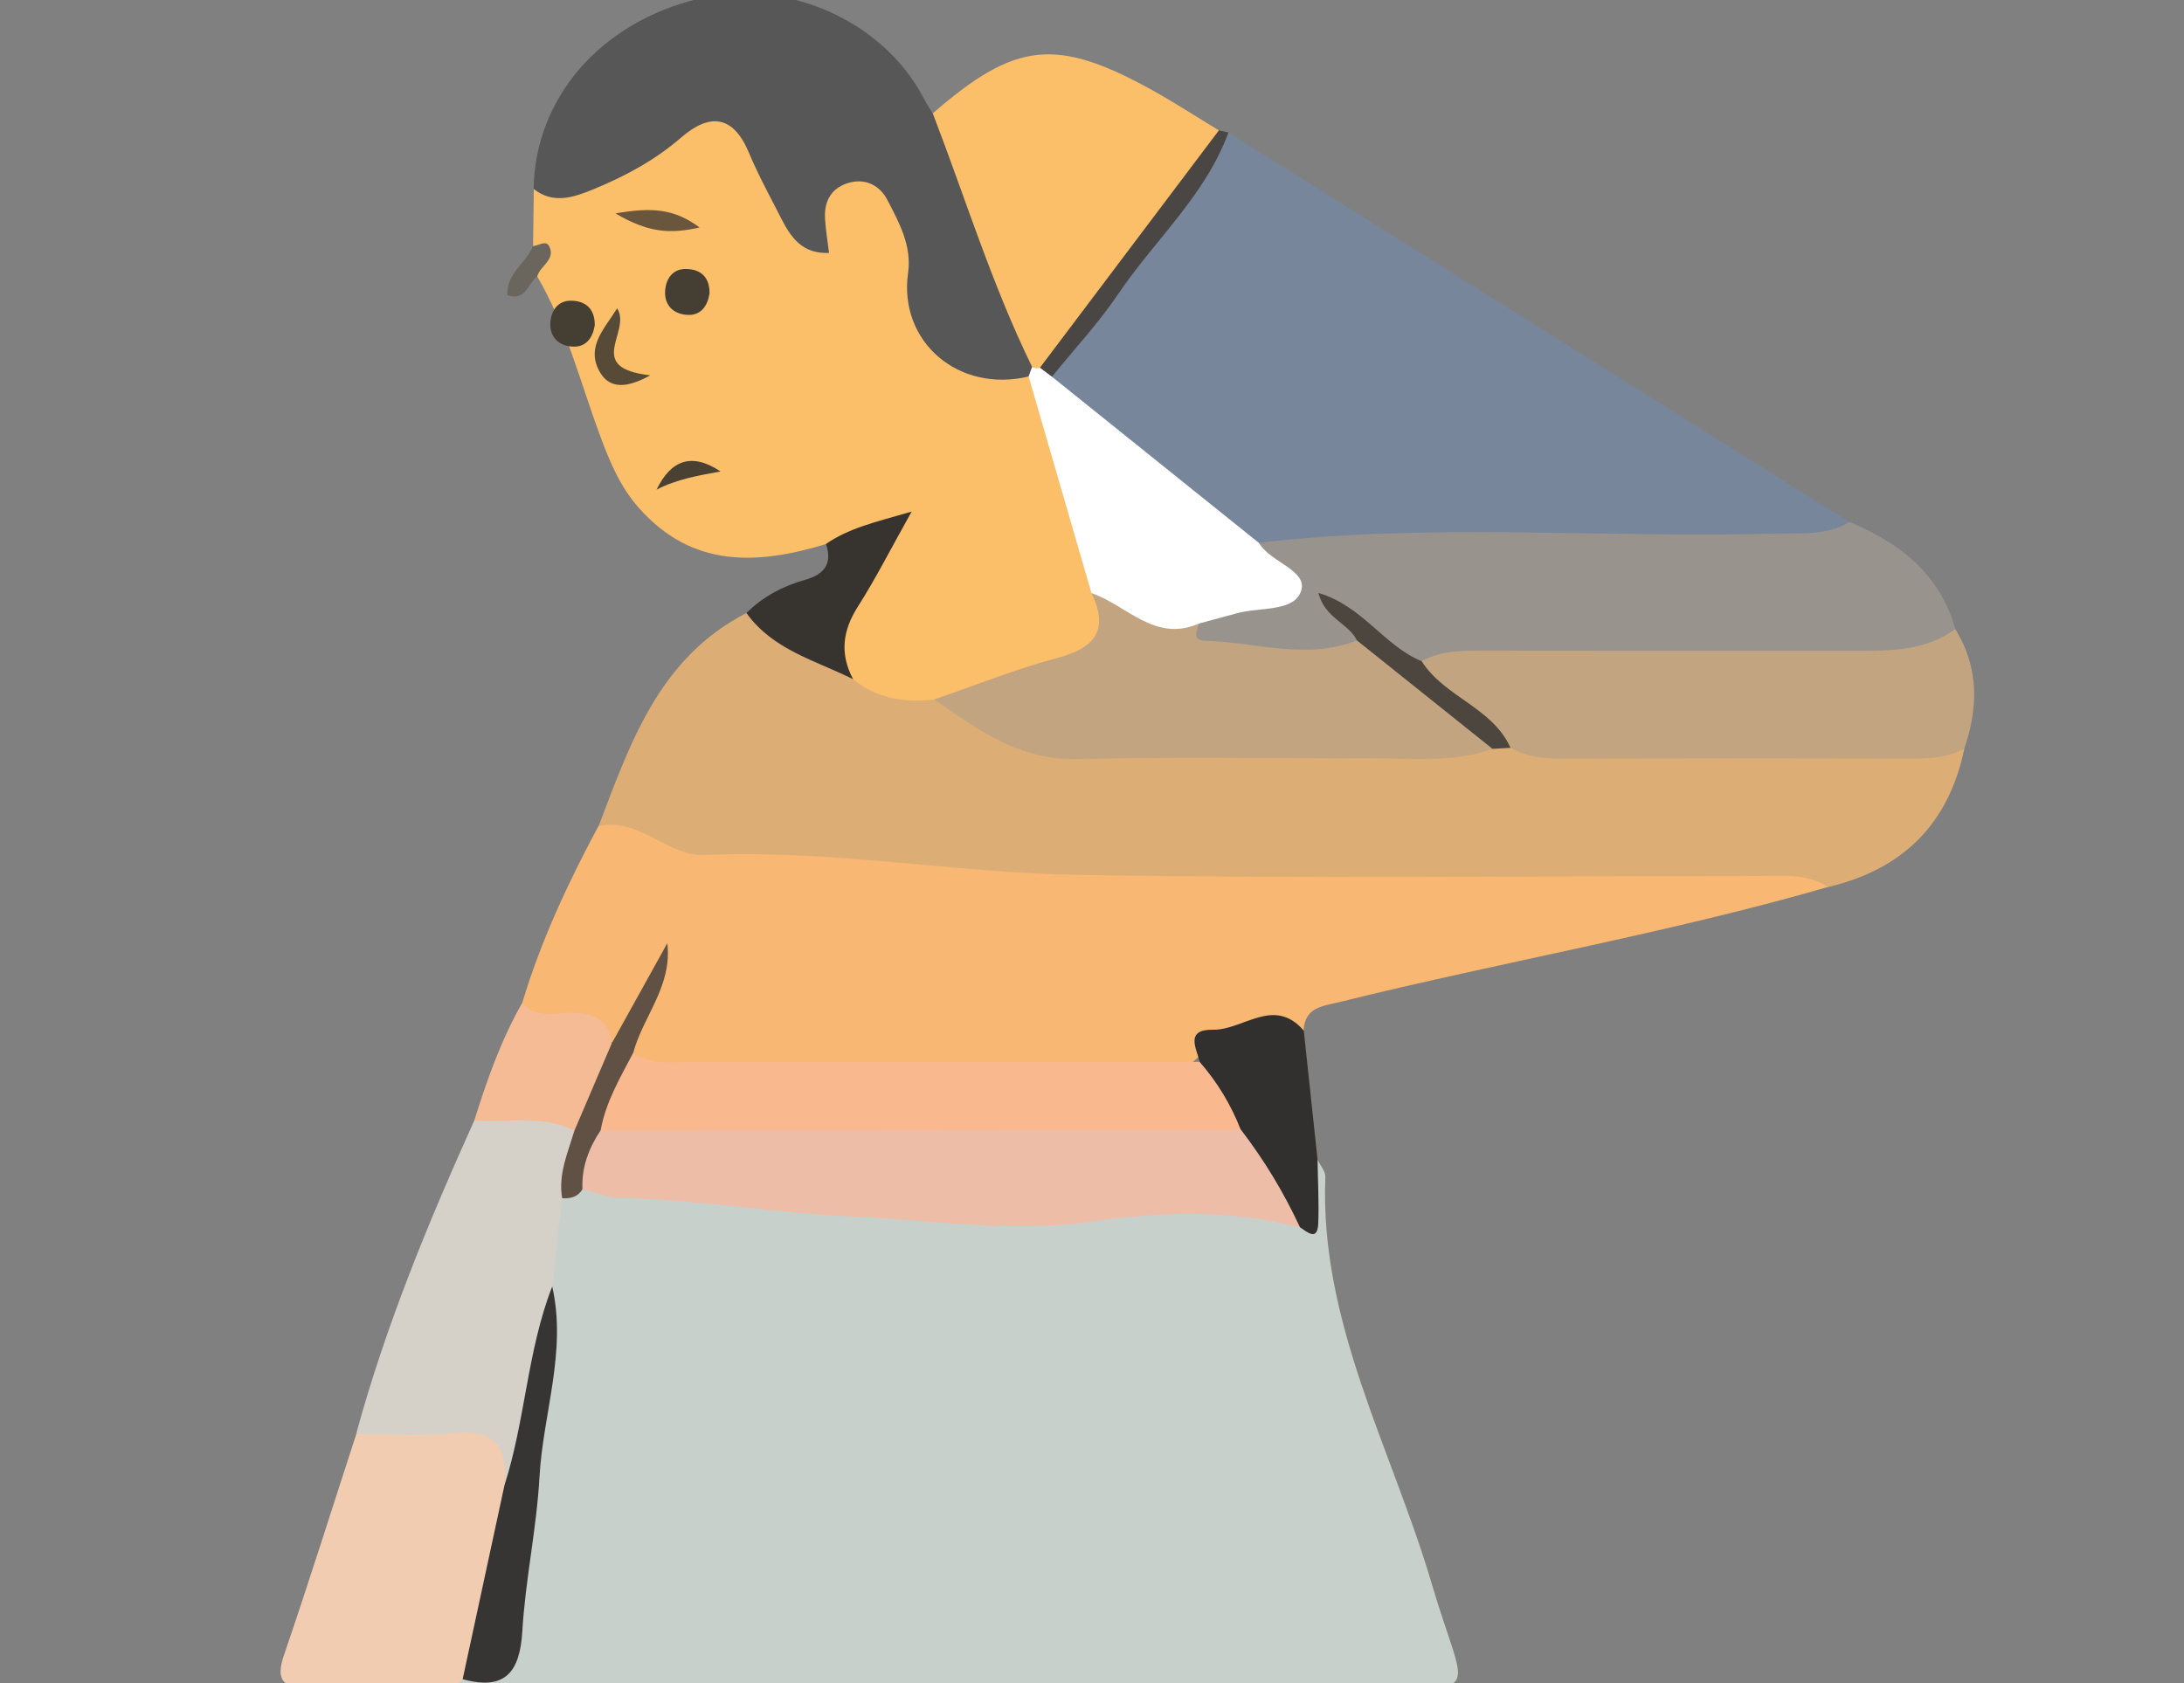 <?xml version="1.0" encoding="utf-8"?>
<!-- Generator: Adobe Illustrator 25.0.1, SVG Export Plug-In . SVG Version: 6.00 Build 0)  -->
<svg version="1.1" id="Layer_1" xmlns="http://www.w3.org/2000/svg" xmlns:xlink="http://www.w3.org/1999/xlink" x="0px" y="0px"
	 viewBox="0 0 207.8 160.18" style="enable-background:new 0 0 207.8 160.18;" xml:space="preserve">
<rect x="0" y="0" width="207.8" height="160.18" fill="#808080" stroke="none"/>
<style type="text/css">
	.st0{fill:#C7D0CA;}
	.st1{fill:#F8B772;}
	.st2{fill:#DDAD76;}
	.st3{fill:#FBBE69;}
	.st4{fill:#77869B;}
	.st5{fill:#99938D;}
	.st6{fill:#575757;}
	.st7{fill:#C3A480;}
	.st8{fill:#F1CCB1;}
	.st9{fill:#D5D0C8;}
	.st10{fill:#31302F;}
	.st11{fill:#F4BB95;}
	.st12{fill:#373430;}
	.st13{fill:#494644;}
	.st14{fill:#6A655D;}
	.st15{fill:#EEBDA8;}
	.st16{fill:#363534;}
	.st17{fill:#615144;}
	.st18{fill:#FAB88E;}
	.st19{fill:#4C463F;}
	.st20{fill:#FFFFFF;}
	.st21{fill:#574B37;}
	.st22{fill:#453E33;}
	.st23{fill:#4A4133;}
	.st24{fill:#69563D;}
</style>
<path class="st0" d="M125.35,110.36c0.26,0.55,0.77,1.1,0.75,1.64c-0.55,13.94,6.36,25.94,10.13,38.74
	c3.31,11.24,5.21,9.82-6.89,9.87c-27.62,0.12-55.23,0.16-82.85,0.22c-1.08,0-2.16-0.17-3.24-0.26c-0.06-0.93,0.56-1.35,1.27-1.71
	c2.07-0.63,3.55-1.7,3.83-4.1c1.18-9.99,2.31-20,3.71-29.96c0.11-0.77-0.26-1.52-0.42-2.28c-0.33-2.97,0.19-5.8,1.46-8.51
	c0.77-0.88,1.74-1.38,2.89-1.57c11.57,0.29,23.07,1.64,34.58,2.75c8.07,0.77,15.99-1.34,24.02-0.63c2.6,0.23,5.26-0.16,7.78,0.7
	c1.11,0.46,1.66,0.16,1.73-1.13C124.19,112.77,124.05,111.32,125.35,110.36z"/>
<path class="st1" d="M49.69,95.44c1.77-5.89,4.35-11.42,7.25-16.82c2.01-1.42,4.15-1.23,6.19-0.24c3.19,1.55,6.58,1.41,9.98,1.69
	c31.55,2.58,63.17,1.6,94.76,1.87c2.27,0.02,4.78-0.15,6.05,2.48c-15.27,4.41-30.94,7.1-46.35,10.92c-1.73,0.43-3.41,0.47-3.54,2.75
	c-4.25-0.18-8.28,0.28-11.3,3.79c-7.54,1.22-15.12,0.47-22.68,0.59c-7.72,0.13-15.45,0.05-23.18,0.01c-2-0.01-4.03,0.06-5.88-0.9
	c-3.27-3.37,1.21-5.37,1.27-7.88c-1.78,1.38-0.79,5.48-4.65,5.53c-1.55-1.07-3.28-1.49-5.13-1.73C51.3,97.35,49.53,97.6,49.69,95.44
	z"/>
<path class="st2" d="M173.94,84.42c-1.95-1.28-4.15-1.05-6.31-1.05c-21.7,0-43.41,0.27-65.1-0.11c-11.85-0.2-23.62-2.43-35.56-1.89
	c-3.39,0.15-6.15-3.61-10.01-2.75c3.01-7.93,5.77-16.03,14.08-20.29c3.95,1.44,7.15,4.34,11.17,5.65c2.34,1.37,5.14,1.22,7.58,2.27
	c6.27,3.99,13.13,5,20.46,4.61c10.52-0.55,21.1,0.65,31.61-0.76c0.86-0.05,1.72-0.04,2.57,0.07c12.49,1.21,25,0.3,37.49,0.53
	c1.68,0.03,3.41-0.38,4.98,0.56C185.41,78.44,181.02,82.75,173.94,84.42z"/>
<path class="st3" d="M88.87,66.58c-2.81,0.31-5.44-0.08-7.7-1.94c-2.52-1.95-1.67-4.31-0.8-6.66c0.85-2.3,2.66-4.11,3.44-6.56
	c-1.86-0.93-3.45,1.41-5.22,0.36c-6.51,1.97-12.67,2.31-17.76-3.39c-1.8-2.02-2.79-4.38-3.7-6.84c-1.91-5.11-3.22-10.46-6.01-15.23
	c-1.35-0.8,0.89-2.09-0.4-2.9c0.02-1.82,0.04-3.63,0.07-5.45c4.7-0.63,8.84-2.5,12.71-5.24c4.69-3.32,6.62-2.68,9.39,2.53
	c1.22,2.3,2.05,4.85,4.01,6.83c1.21-0.46,0.61-1.56,0.8-2.31c0.47-1.82,1.39-3.11,3.35-3.35c1.89-0.23,3.34,0.64,4.32,2.17
	c1.27,1.98,2.03,4.18,2.04,6.55c0.03,6.57,2.56,9.38,9.16,10.03c0.79,0.08,1.53,0.18,2.11,0.79c2.59,6.56,4.25,13.41,6.37,20.11
	c0.86,5.31,0.41,6.31-4.62,7.68C96.61,64.82,93.13,67.34,88.87,66.58z"/>
<path class="st4" d="M116.88,12.61c19.69,12.35,39.39,24.71,59.08,37.06c-1.57,2.94-4.44,2.5-7,2.52
	c-12.12,0.1-24.24,0.06-36.36,0.03c-3.73-0.01-7.46,0.09-11.16,0.51c-1.09,0.02-2.21-0.12-3.09-0.77
	c-6.53-4.87-13.25-9.51-18.58-15.79c1.77-5.12,5.84-8.67,8.9-12.9C111.31,19.64,113.8,15.89,116.88,12.61z"/>
<path class="st5" d="M119.78,51.66c16.45-1.95,32.96-0.41,49.44-0.88c2.31-0.07,4.65,0.2,6.75-1.11c4.78,2,8.61,4.95,10.08,10.21
	c-0.82,3.51-3.94,3.05-6.32,3.3c-4.93,0.53-9.91,0.17-14.87,0.21c-9.14,0.07-18.29-0.14-27.42,0.16c-4.18,1-6.25-2.23-8.83-4.44
	c-0.15-0.61-0.3,0.13-0.15,0.24c1.07,0.84,0.98,1.75-0.19,2.52c-4.6,2.38-9.19,0.81-13.76-0.05c-1.17-0.22-1.83-1.05-1.22-2.36
	c1.34-1.75,3.42-1.94,5.33-2.38c2.6-0.59,4.32-1.28,1.42-3.83C119.58,52.86,119.32,52.28,119.78,51.66z"/>
<path class="st6" d="M97.87,35.83c-6.68,1.6-12.39-3.31-11.47-9.85c0.37-2.6-0.86-4.81-1.98-6.97c-0.67-1.29-1.97-2.03-3.52-1.65
	c-1.74,0.44-2.51,1.71-2.4,3.47c0.06,1.05,0.24,2.09,0.38,3.24c-2.54,0.12-3.64-1.49-4.56-3.3c-1.05-2.06-2.17-4.1-3.06-6.23
	c-1.51-3.61-3.75-3.79-6.45-1.45c-2.5,2.16-5.34,3.69-8.34,4.92c-1.85,0.76-3.81,1.46-5.7-0.03c0.14-8.68,6.37-15.86,15.74-18.11
	c8.27-1.99,17.5,2.09,21.34,9.42c0.27,0.52,0.59,1.01,0.89,1.51c2.07,1.2,2.52,3.43,3.21,5.4c2.19,6.19,5.04,12.15,6.66,18.55
	C98.62,35.27,98.37,35.64,97.87,35.83z"/>
<path class="st7" d="M135.27,62.93c1.83-1.03,3.83-1.01,5.85-1.01c12.21,0.02,24.42,0.01,36.63,0.01c2.94,0,5.81-0.25,8.29-2.06
	c2.26,3.65,2.2,7.47,0.85,11.39c-1.55,0.82-3.21,0.94-4.93,0.94c-11.11-0.03-22.23-0.03-33.34,0c-1.73,0.01-3.38-0.17-4.91-1.03
	C140.73,68.6,136.33,67.48,135.27,62.93z"/>
<path class="st3" d="M98.2,34.91c-3.81-7.78-6.35-16.06-9.45-24.12c7.86-6.84,11.75-7.26,20.88-2.21c2.16,1.2,4.23,2.55,6.34,3.83
	c-0.95,4.36-4.45,7.1-6.86,10.49c-3.02,4.24-6.14,8.44-9.69,12.28C98.97,35.32,98.55,35.24,98.2,34.91z"/>
<path class="st8" d="M44.02,159.81c-0.26,0.25-0.51,0.5-0.77,0.75c-4.66,0.01-9.32,0-13.97,0.06c-2.26,0.03-3.1-0.65-2.27-3.07
	c2.39-6.99,4.6-14.04,6.89-21.07c3.85-2.44,8.04-1.52,12.11-1.03c2.7,0.32,3.08,2.63,3.16,4.9
	C48.17,147.02,47.94,153.9,44.02,159.81z"/>
<path class="st9" d="M48,141.35c0.35-3.6-0.88-5.4-4.89-4.95c-3.04,0.34-6.14,0.07-9.22,0.06c2.8-10.29,6.86-20.11,11.23-29.81
	c3.23-1.96,6.38-1.97,9.41,0.42c1.11,2.53,0.33,4.78-1.04,6.94c-0.32,2.8-0.64,5.61-0.96,8.41c-0.37,5.63-1.76,11.09-2.65,16.64
	C49.72,140.13,49.32,141.18,48,141.35z"/>
<path class="st10" d="M114.15,101.06c-0.34-1.34-1.4-3.1,1.27-3.06c2.88,0.04,5.8-3.21,8.63,0.09c0.44,4.09,0.87,8.18,1.31,12.27
	c0.03,2,0.14,4.01,0.07,6.01c-0.06,1.8-0.99,0.92-1.73,0.44c-2.93-2.38-4.31-5.87-6.4-8.85
	C116.4,105.59,114.17,103.82,114.15,101.06z"/>
<path class="st11" d="M54.66,107.6c-3.06-1.54-6.34-0.75-9.54-0.94c1.21-3.87,2.55-7.68,4.57-11.22c1.31,1.54,3.1,0.92,4.7,0.94
	c2.08,0.03,3.59,0.57,3.81,2.92C58.72,102.79,57.91,105.72,54.66,107.6z"/>
<path class="st12" d="M78.59,51.77c2.16-1.5,4.64-2.07,8.15-3.08c-2.02,3.6-3.43,6.4-5.11,9.03c-1.47,2.3-1.74,4.51-0.46,6.92
	c-3.58-1.79-7.64-2.79-10.15-6.3c1.57-1.56,3.48-2.57,5.59-3.16C78.44,54.66,79.22,53.65,78.59,51.77z"/>
<path class="st13" d="M98.95,34.99c5.67-7.53,11.35-15.05,17.02-22.58c0.3,0.07,0.61,0.13,0.91,0.2c-2.2,6.01-7.03,10.24-10.5,15.39
	c-1.87,2.77-4.18,5.24-6.28,7.84C99.26,36.17,98.92,35.83,98.95,34.99z"/>
<path class="st14" d="M50.71,23.42c0.55-0.02,1.27-0.66,1.59,0.11c0.52,1.24-0.94,1.79-1.19,2.79c-0.89,0.6-1.02,2.39-2.84,1.76
	C48.16,26.03,50.07,25.04,50.71,23.42z"/>
<path class="st15" d="M118.06,107.5c2.22,2.9,4.1,6,5.63,9.31c-6.58-1.73-13.43-1.48-19.87-0.55c-7.71,1.11-15.13-0.16-22.64-0.48
	c-7.38-0.31-14.72-1.64-22.15-1.76c-1.21-0.02-2.4-0.55-3.6-0.84c-1.73-3.08-0.24-5.02,2.32-6.6c3.35-0.83,6.76-0.47,10.14-0.48
	c14.35-0.04,28.7-0.03,43.05-0.01C113.39,106.09,115.9,105.93,118.06,107.5z"/>
<path class="st16" d="M48,141.35c1.99-6.19,2.16-12.81,4.54-18.91c1.41,6.16-0.87,12.07-1.21,18.12c-0.27,4.9-1.34,9.75-1.63,14.65
	c-0.23,3.93-1.63,5.71-5.68,4.6C45.34,153.66,46.67,147.51,48,141.35z"/>
<path class="st17" d="M57.15,107.57c-1.13,1.7-1.83,3.53-1.73,5.61c-0.44,0.74-1.14,0.9-1.93,0.86c-0.4-2.28,0.54-4.33,1.16-6.43
	c1.18-2.77,2.37-5.54,3.55-8.3c1.76-3.18,3.53-6.36,5.29-9.54c0.49,4.11-2.32,6.95-3.25,10.46
	C60.55,103.22,59.3,105.58,57.15,107.57z"/>
<path class="st18" d="M57.15,107.57c0.48-2.68,1.85-4.99,3.09-7.36c1.82,1.21,3.87,0.85,5.85,0.85c16.02,0.01,32.04,0,48.05,0
	c1.68,1.92,2.98,4.07,3.91,6.45C97.76,107.53,77.45,107.55,57.15,107.57z"/>
<path class="st7" d="M114.08,59.34c-0.23,0.71-0.67,1.61,0.59,1.64c4.81,0.13,9.63,1.88,14.44-0.03c5.28,2.22,9.76,5.43,12.9,10.32
	c-3.76,1.36-7.66,0.89-11.52,0.9c-9.32,0.04-18.65-0.16-27.96,0.08c-5.53,0.14-9.51-2.82-13.65-5.68c3.88-1.33,7.7-2.88,11.65-3.93
	c3.6-0.95,5.04-2.61,3.32-6.2C107.64,56.08,110.53,58.85,114.08,59.34z"/>
<path class="st19" d="M142.01,71.27c-4.3-3.44-8.6-6.88-12.9-10.32c-0.81-1.65-3.04-2.09-3.67-4.52c4.19,1.22,6.27,5.05,9.83,6.5
	c2.16,3.42,6.72,4.38,8.45,8.24C143.15,71.2,142.58,71.24,142.01,71.27z"/>
<path class="st20" d="M114.08,59.34c-4.21,1.85-6.87-1.76-10.23-2.89c-1.99-6.87-3.98-13.75-5.98-20.62
	c0.11-0.3,0.22-0.61,0.33-0.91c0.24,0.14,0.49,0.16,0.75,0.08c0.38,0.29,0.77,0.57,1.15,0.86c6.56,5.27,13.12,10.54,19.68,15.81
	c1.09,1.85,4.65,2.6,4.02,4.56c-0.66,2.04-3.98,1.53-6.13,2.14C116.47,58.69,115.27,59.01,114.08,59.34z"/>
<path class="st21" d="M58.72,29.34c1.42,2.24-3.19,5.66,3.15,6.38c-2.68,1.49-4.06,1.03-4.84-0.39
	C55.73,32.95,57.58,31.22,58.72,29.34z"/>
<path class="st22" d="M67.51,27.93c-0.19,1.2-0.82,2.08-2.05,2.04c-1.38-0.05-2.29-0.92-2.17-2.36c0.1-1.13,0.75-2.06,2.05-2.01
	C66.77,25.65,67.53,26.47,67.51,27.93z"/>
<path class="st23" d="M68.56,44.87c-2.09,0.38-4.19,0.74-6.09,1.73C63.82,43.81,65.79,43.02,68.56,44.87z"/>
<path class="st24" d="M58.56,20.31c3.44-0.59,5.57-0.47,8,1.34C63.77,22.28,61.7,22.16,58.56,20.31z"/>
<path class="st22" d="M56.59,30.95c-0.19,1.2-0.82,2.08-2.05,2.04c-1.38-0.05-2.29-0.92-2.17-2.36c0.1-1.13,0.75-2.06,2.05-2.01
	C55.84,28.67,56.6,29.5,56.59,30.95z"/>
</svg>
